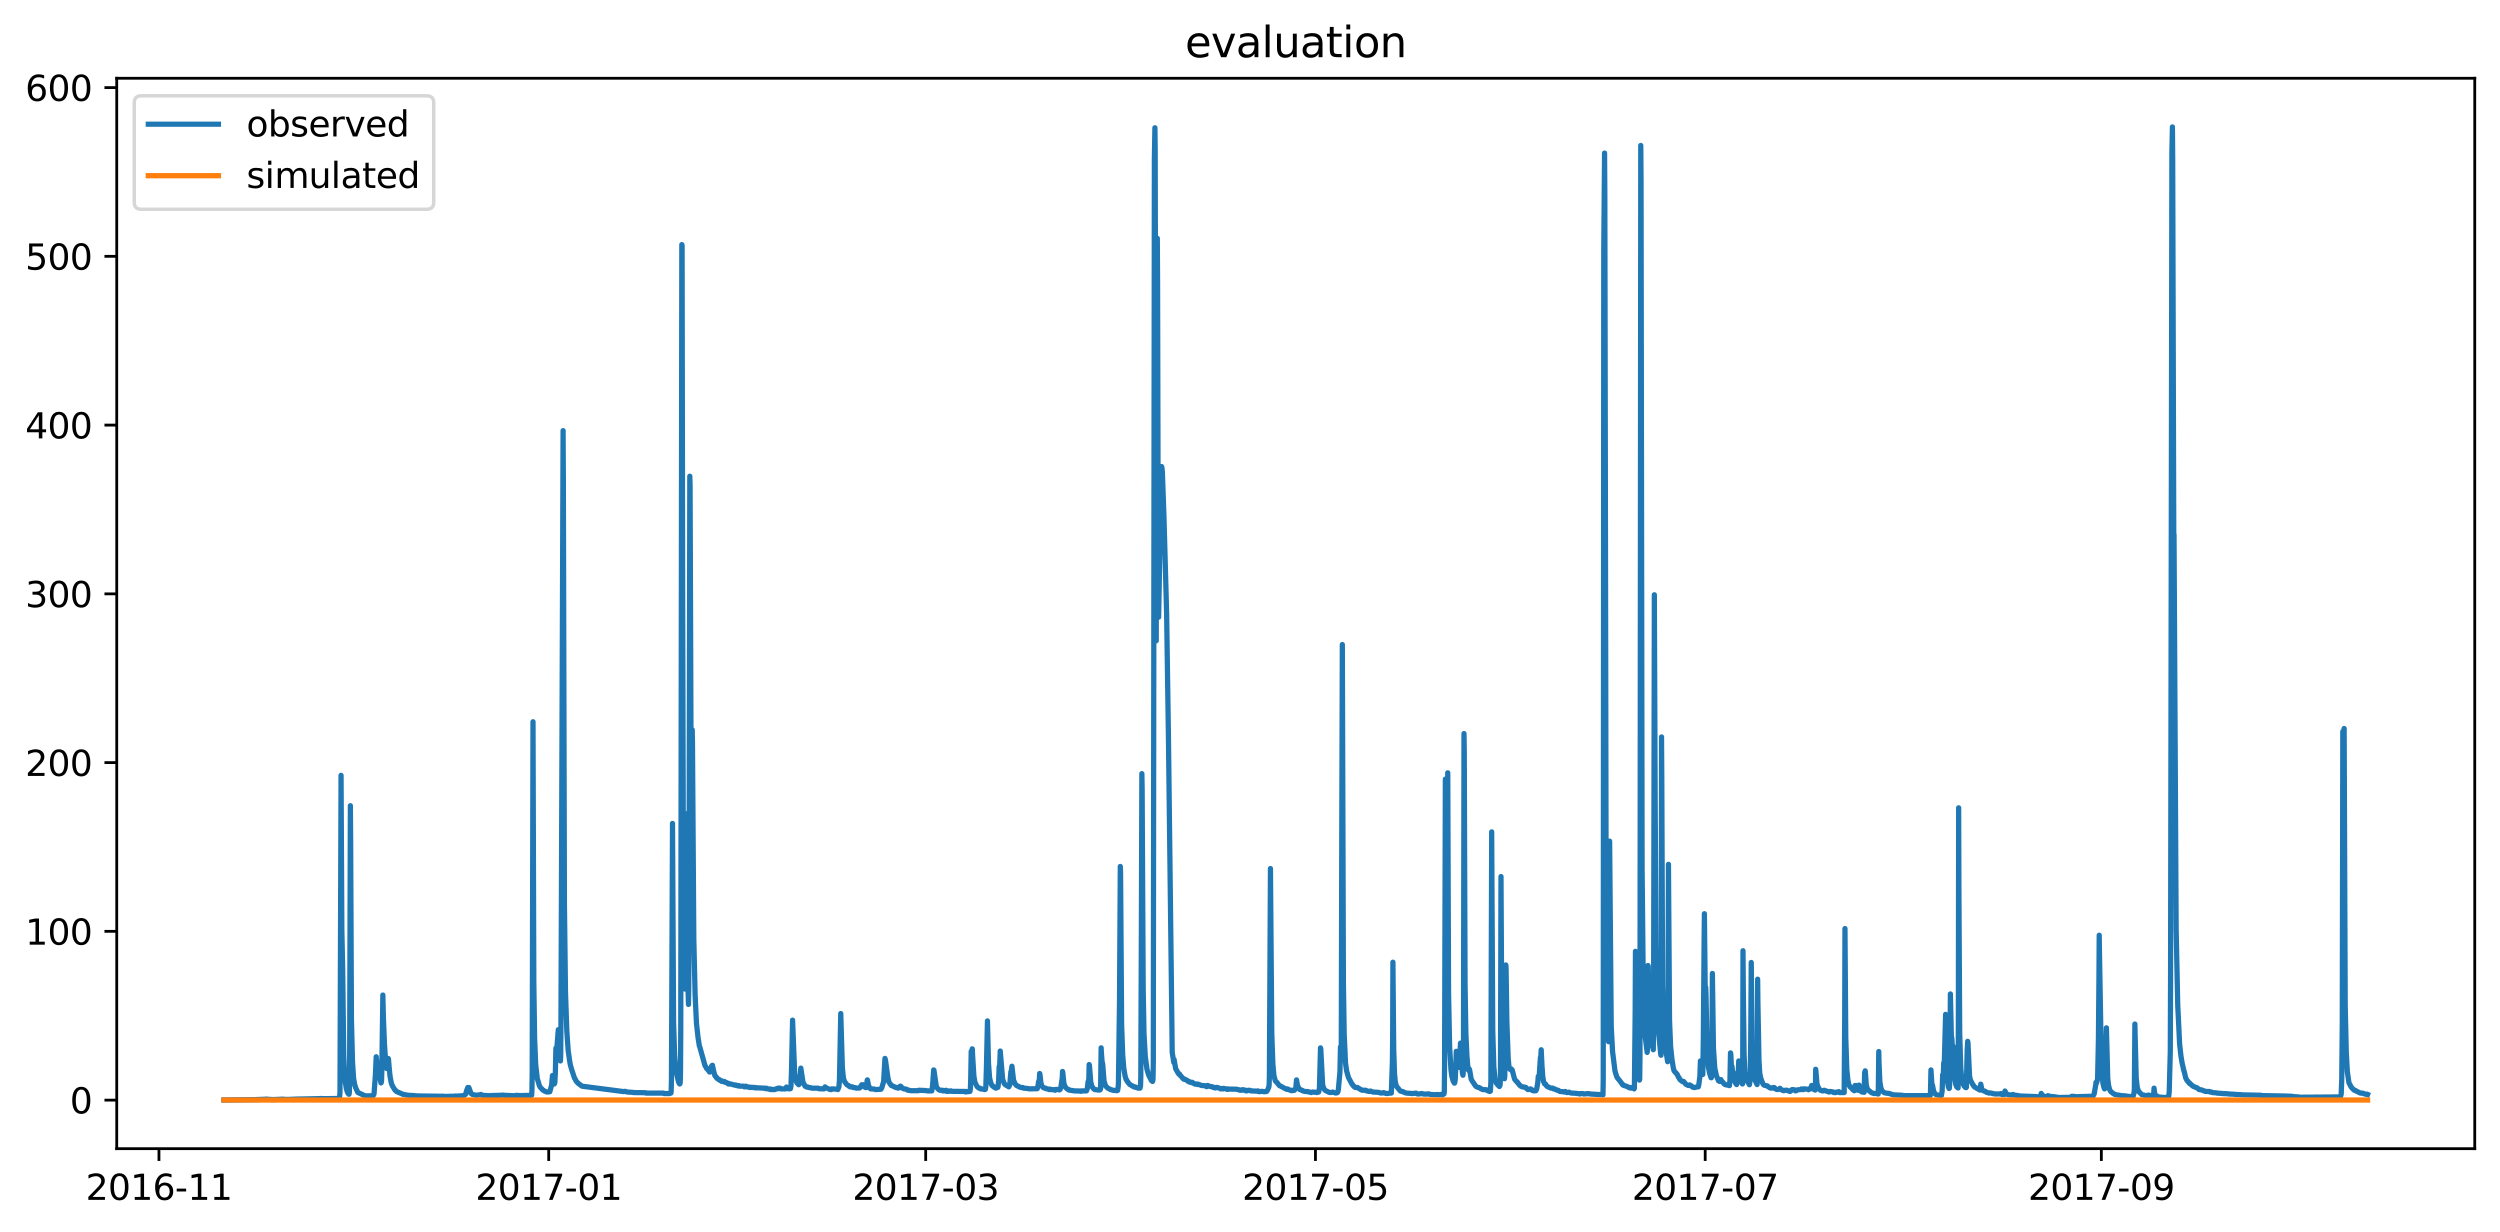 <?xml version="1.0" encoding="utf-8" standalone="no"?>
<!DOCTYPE svg PUBLIC "-//W3C//DTD SVG 1.1//EN"
  "http://www.w3.org/Graphics/SVG/1.1/DTD/svg11.dtd">
<svg xmlns:xlink="http://www.w3.org/1999/xlink" width="712.898pt" height="351.436pt" viewBox="0 0 712.898 351.436" xmlns="http://www.w3.org/2000/svg" version="1.1">
 <defs>
  <style type="text/css">*{stroke-linejoin: round; stroke-linecap: butt}</style>
 </defs>
 <g id="figure_1">
  <g id="patch_1">
   <path d="M 0 351.436 
L 712.898 351.436 
L 712.898 0 
L 0 0 
z
" style="fill: #ffffff"/>
  </g>
  <g id="axes_1">
   <g id="patch_2">
    <path d="M 33.288 327.558 
L 705.697 327.558 
L 705.697 22.318 
L 33.288 22.318 
z
" style="fill: #ffffff"/>
   </g>
   <g id="matplotlib.axis_1">
    <g id="xtick_1">
     <g id="line2d_1">
      <defs>
       <path id="m196e4fa061" d="M 0 0 
L 0 3.5 
" style="stroke: #000000; stroke-width: 0.8"/>
      </defs>
      <g>
       <use xlink:href="#m196e4fa061" x="45.328" y="327.558" style="stroke: #000000; stroke-width: 0.8"/>
      </g>
     </g>
     <g id="text_1">
      <!-- 2016-11 -->
      <g transform="translate(24.436 342.157) scale(0.1 -0.1)">
       <defs>
        <path id="DejaVuSans-32" d="M 1228 531 
L 3431 531 
L 3431 0 
L 469 0 
L 469 531 
Q 828 903 1448 1529 
Q 2069 2156 2228 2338 
Q 2531 2678 2651 2914 
Q 2772 3150 2772 3378 
Q 2772 3750 2511 3984 
Q 2250 4219 1831 4219 
Q 1534 4219 1204 4116 
Q 875 4013 500 3803 
L 500 4441 
Q 881 4594 1212 4672 
Q 1544 4750 1819 4750 
Q 2544 4750 2975 4387 
Q 3406 4025 3406 3419 
Q 3406 3131 3298 2873 
Q 3191 2616 2906 2266 
Q 2828 2175 2409 1742 
Q 1991 1309 1228 531 
z
" transform="scale(0.016)"/>
        <path id="DejaVuSans-30" d="M 2034 4250 
Q 1547 4250 1301 3770 
Q 1056 3291 1056 2328 
Q 1056 1369 1301 889 
Q 1547 409 2034 409 
Q 2525 409 2770 889 
Q 3016 1369 3016 2328 
Q 3016 3291 2770 3770 
Q 2525 4250 2034 4250 
z
M 2034 4750 
Q 2819 4750 3233 4129 
Q 3647 3509 3647 2328 
Q 3647 1150 3233 529 
Q 2819 -91 2034 -91 
Q 1250 -91 836 529 
Q 422 1150 422 2328 
Q 422 3509 836 4129 
Q 1250 4750 2034 4750 
z
" transform="scale(0.016)"/>
        <path id="DejaVuSans-31" d="M 794 531 
L 1825 531 
L 1825 4091 
L 703 3866 
L 703 4441 
L 1819 4666 
L 2450 4666 
L 2450 531 
L 3481 531 
L 3481 0 
L 794 0 
L 794 531 
z
" transform="scale(0.016)"/>
        <path id="DejaVuSans-36" d="M 2113 2584 
Q 1688 2584 1439 2293 
Q 1191 2003 1191 1497 
Q 1191 994 1439 701 
Q 1688 409 2113 409 
Q 2538 409 2786 701 
Q 3034 994 3034 1497 
Q 3034 2003 2786 2293 
Q 2538 2584 2113 2584 
z
M 3366 4563 
L 3366 3988 
Q 3128 4100 2886 4159 
Q 2644 4219 2406 4219 
Q 1781 4219 1451 3797 
Q 1122 3375 1075 2522 
Q 1259 2794 1537 2939 
Q 1816 3084 2150 3084 
Q 2853 3084 3261 2657 
Q 3669 2231 3669 1497 
Q 3669 778 3244 343 
Q 2819 -91 2113 -91 
Q 1303 -91 875 529 
Q 447 1150 447 2328 
Q 447 3434 972 4092 
Q 1497 4750 2381 4750 
Q 2619 4750 2861 4703 
Q 3103 4656 3366 4563 
z
" transform="scale(0.016)"/>
        <path id="DejaVuSans-2d" d="M 313 2009 
L 1997 2009 
L 1997 1497 
L 313 1497 
L 313 2009 
z
" transform="scale(0.016)"/>
       </defs>
       <use xlink:href="#DejaVuSans-32"/>
       <use xlink:href="#DejaVuSans-30" x="63.623"/>
       <use xlink:href="#DejaVuSans-31" x="127.246"/>
       <use xlink:href="#DejaVuSans-36" x="190.869"/>
       <use xlink:href="#DejaVuSans-2d" x="254.492"/>
       <use xlink:href="#DejaVuSans-31" x="290.576"/>
       <use xlink:href="#DejaVuSans-31" x="354.199"/>
      </g>
     </g>
    </g>
    <g id="xtick_2">
     <g id="line2d_2">
      <g>
       <use xlink:href="#m196e4fa061" x="156.47" y="327.558" style="stroke: #000000; stroke-width: 0.8"/>
      </g>
     </g>
     <g id="text_2">
      <!-- 2017-01 -->
      <g transform="translate(135.579 342.157) scale(0.1 -0.1)">
       <defs>
        <path id="DejaVuSans-37" d="M 525 4666 
L 3525 4666 
L 3525 4397 
L 1831 0 
L 1172 0 
L 2766 4134 
L 525 4134 
L 525 4666 
z
" transform="scale(0.016)"/>
       </defs>
       <use xlink:href="#DejaVuSans-32"/>
       <use xlink:href="#DejaVuSans-30" x="63.623"/>
       <use xlink:href="#DejaVuSans-31" x="127.246"/>
       <use xlink:href="#DejaVuSans-37" x="190.869"/>
       <use xlink:href="#DejaVuSans-2d" x="254.492"/>
       <use xlink:href="#DejaVuSans-30" x="290.576"/>
       <use xlink:href="#DejaVuSans-31" x="354.199"/>
      </g>
     </g>
    </g>
    <g id="xtick_3">
     <g id="line2d_3">
      <g>
       <use xlink:href="#m196e4fa061" x="263.968" y="327.558" style="stroke: #000000; stroke-width: 0.8"/>
      </g>
     </g>
     <g id="text_3">
      <!-- 2017-03 -->
      <g transform="translate(243.077 342.157) scale(0.1 -0.1)">
       <defs>
        <path id="DejaVuSans-33" d="M 2597 2516 
Q 3050 2419 3304 2112 
Q 3559 1806 3559 1356 
Q 3559 666 3084 287 
Q 2609 -91 1734 -91 
Q 1441 -91 1130 -33 
Q 819 25 488 141 
L 488 750 
Q 750 597 1062 519 
Q 1375 441 1716 441 
Q 2309 441 2620 675 
Q 2931 909 2931 1356 
Q 2931 1769 2642 2001 
Q 2353 2234 1838 2234 
L 1294 2234 
L 1294 2753 
L 1863 2753 
Q 2328 2753 2575 2939 
Q 2822 3125 2822 3475 
Q 2822 3834 2567 4026 
Q 2313 4219 1838 4219 
Q 1578 4219 1281 4162 
Q 984 4106 628 3988 
L 628 4550 
Q 988 4650 1302 4700 
Q 1616 4750 1894 4750 
Q 2613 4750 3031 4423 
Q 3450 4097 3450 3541 
Q 3450 3153 3228 2886 
Q 3006 2619 2597 2516 
z
" transform="scale(0.016)"/>
       </defs>
       <use xlink:href="#DejaVuSans-32"/>
       <use xlink:href="#DejaVuSans-30" x="63.623"/>
       <use xlink:href="#DejaVuSans-31" x="127.246"/>
       <use xlink:href="#DejaVuSans-37" x="190.869"/>
       <use xlink:href="#DejaVuSans-2d" x="254.492"/>
       <use xlink:href="#DejaVuSans-30" x="290.576"/>
       <use xlink:href="#DejaVuSans-33" x="354.199"/>
      </g>
     </g>
    </g>
    <g id="xtick_4">
     <g id="line2d_4">
      <g>
       <use xlink:href="#m196e4fa061" x="375.11" y="327.558" style="stroke: #000000; stroke-width: 0.8"/>
      </g>
     </g>
     <g id="text_4">
      <!-- 2017-05 -->
      <g transform="translate(354.219 342.157) scale(0.1 -0.1)">
       <defs>
        <path id="DejaVuSans-35" d="M 691 4666 
L 3169 4666 
L 3169 4134 
L 1269 4134 
L 1269 2991 
Q 1406 3038 1543 3061 
Q 1681 3084 1819 3084 
Q 2600 3084 3056 2656 
Q 3513 2228 3513 1497 
Q 3513 744 3044 326 
Q 2575 -91 1722 -91 
Q 1428 -91 1123 -41 
Q 819 9 494 109 
L 494 744 
Q 775 591 1075 516 
Q 1375 441 1709 441 
Q 2250 441 2565 725 
Q 2881 1009 2881 1497 
Q 2881 1984 2565 2268 
Q 2250 2553 1709 2553 
Q 1456 2553 1204 2497 
Q 953 2441 691 2322 
L 691 4666 
z
" transform="scale(0.016)"/>
       </defs>
       <use xlink:href="#DejaVuSans-32"/>
       <use xlink:href="#DejaVuSans-30" x="63.623"/>
       <use xlink:href="#DejaVuSans-31" x="127.246"/>
       <use xlink:href="#DejaVuSans-37" x="190.869"/>
       <use xlink:href="#DejaVuSans-2d" x="254.492"/>
       <use xlink:href="#DejaVuSans-30" x="290.576"/>
       <use xlink:href="#DejaVuSans-35" x="354.199"/>
      </g>
     </g>
    </g>
    <g id="xtick_5">
     <g id="line2d_5">
      <g>
       <use xlink:href="#m196e4fa061" x="486.252" y="327.558" style="stroke: #000000; stroke-width: 0.8"/>
      </g>
     </g>
     <g id="text_5">
      <!-- 2017-07 -->
      <g transform="translate(465.361 342.157) scale(0.1 -0.1)">
       <use xlink:href="#DejaVuSans-32"/>
       <use xlink:href="#DejaVuSans-30" x="63.623"/>
       <use xlink:href="#DejaVuSans-31" x="127.246"/>
       <use xlink:href="#DejaVuSans-37" x="190.869"/>
       <use xlink:href="#DejaVuSans-2d" x="254.492"/>
       <use xlink:href="#DejaVuSans-30" x="290.576"/>
       <use xlink:href="#DejaVuSans-37" x="354.199"/>
      </g>
     </g>
    </g>
    <g id="xtick_6">
     <g id="line2d_6">
      <g>
       <use xlink:href="#m196e4fa061" x="599.217" y="327.558" style="stroke: #000000; stroke-width: 0.8"/>
      </g>
     </g>
     <g id="text_6">
      <!-- 2017-09 -->
      <g transform="translate(578.325 342.157) scale(0.1 -0.1)">
       <defs>
        <path id="DejaVuSans-39" d="M 703 97 
L 703 672 
Q 941 559 1184 500 
Q 1428 441 1663 441 
Q 2288 441 2617 861 
Q 2947 1281 2994 2138 
Q 2813 1869 2534 1725 
Q 2256 1581 1919 1581 
Q 1219 1581 811 2004 
Q 403 2428 403 3163 
Q 403 3881 828 4315 
Q 1253 4750 1959 4750 
Q 2769 4750 3195 4129 
Q 3622 3509 3622 2328 
Q 3622 1225 3098 567 
Q 2575 -91 1691 -91 
Q 1453 -91 1209 -44 
Q 966 3 703 97 
z
M 1959 2075 
Q 2384 2075 2632 2365 
Q 2881 2656 2881 3163 
Q 2881 3666 2632 3958 
Q 2384 4250 1959 4250 
Q 1534 4250 1286 3958 
Q 1038 3666 1038 3163 
Q 1038 2656 1286 2365 
Q 1534 2075 1959 2075 
z
" transform="scale(0.016)"/>
       </defs>
       <use xlink:href="#DejaVuSans-32"/>
       <use xlink:href="#DejaVuSans-30" x="63.623"/>
       <use xlink:href="#DejaVuSans-31" x="127.246"/>
       <use xlink:href="#DejaVuSans-37" x="190.869"/>
       <use xlink:href="#DejaVuSans-2d" x="254.492"/>
       <use xlink:href="#DejaVuSans-30" x="290.576"/>
       <use xlink:href="#DejaVuSans-39" x="354.199"/>
      </g>
     </g>
    </g>
   </g>
   <g id="matplotlib.axis_2">
    <g id="ytick_1">
     <g id="line2d_7">
      <defs>
       <path id="mb5ef028b54" d="M 0 0 
L -3.5 0 
" style="stroke: #000000; stroke-width: 0.8"/>
      </defs>
      <g>
       <use xlink:href="#mb5ef028b54" x="33.288" y="313.705" style="stroke: #000000; stroke-width: 0.8"/>
      </g>
     </g>
     <g id="text_7">
      <!-- 0 -->
      <g transform="translate(19.925 317.504) scale(0.1 -0.1)">
       <use xlink:href="#DejaVuSans-30"/>
      </g>
     </g>
    </g>
    <g id="ytick_2">
     <g id="line2d_8">
      <g>
       <use xlink:href="#mb5ef028b54" x="33.288" y="265.584" style="stroke: #000000; stroke-width: 0.8"/>
      </g>
     </g>
     <g id="text_8">
      <!-- 100 -->
      <g transform="translate(7.2 269.384) scale(0.1 -0.1)">
       <use xlink:href="#DejaVuSans-31"/>
       <use xlink:href="#DejaVuSans-30" x="63.623"/>
       <use xlink:href="#DejaVuSans-30" x="127.246"/>
      </g>
     </g>
    </g>
    <g id="ytick_3">
     <g id="line2d_9">
      <g>
       <use xlink:href="#mb5ef028b54" x="33.288" y="217.464" style="stroke: #000000; stroke-width: 0.8"/>
      </g>
     </g>
     <g id="text_9">
      <!-- 200 -->
      <g transform="translate(7.2 221.263) scale(0.1 -0.1)">
       <use xlink:href="#DejaVuSans-32"/>
       <use xlink:href="#DejaVuSans-30" x="63.623"/>
       <use xlink:href="#DejaVuSans-30" x="127.246"/>
      </g>
     </g>
    </g>
    <g id="ytick_4">
     <g id="line2d_10">
      <g>
       <use xlink:href="#mb5ef028b54" x="33.288" y="169.343" style="stroke: #000000; stroke-width: 0.8"/>
      </g>
     </g>
     <g id="text_10">
      <!-- 300 -->
      <g transform="translate(7.2 173.142) scale(0.1 -0.1)">
       <use xlink:href="#DejaVuSans-33"/>
       <use xlink:href="#DejaVuSans-30" x="63.623"/>
       <use xlink:href="#DejaVuSans-30" x="127.246"/>
      </g>
     </g>
    </g>
    <g id="ytick_5">
     <g id="line2d_11">
      <g>
       <use xlink:href="#mb5ef028b54" x="33.288" y="121.222" style="stroke: #000000; stroke-width: 0.8"/>
      </g>
     </g>
     <g id="text_11">
      <!-- 400 -->
      <g transform="translate(7.2 125.021) scale(0.1 -0.1)">
       <defs>
        <path id="DejaVuSans-34" d="M 2419 4116 
L 825 1625 
L 2419 1625 
L 2419 4116 
z
M 2253 4666 
L 3047 4666 
L 3047 1625 
L 3713 1625 
L 3713 1100 
L 3047 1100 
L 3047 0 
L 2419 0 
L 2419 1100 
L 313 1100 
L 313 1709 
L 2253 4666 
z
" transform="scale(0.016)"/>
       </defs>
       <use xlink:href="#DejaVuSans-34"/>
       <use xlink:href="#DejaVuSans-30" x="63.623"/>
       <use xlink:href="#DejaVuSans-30" x="127.246"/>
      </g>
     </g>
    </g>
    <g id="ytick_6">
     <g id="line2d_12">
      <g>
       <use xlink:href="#mb5ef028b54" x="33.288" y="73.101" style="stroke: #000000; stroke-width: 0.8"/>
      </g>
     </g>
     <g id="text_12">
      <!-- 500 -->
      <g transform="translate(7.2 76.901) scale(0.1 -0.1)">
       <use xlink:href="#DejaVuSans-35"/>
       <use xlink:href="#DejaVuSans-30" x="63.623"/>
       <use xlink:href="#DejaVuSans-30" x="127.246"/>
      </g>
     </g>
    </g>
    <g id="ytick_7">
     <g id="line2d_13">
      <g>
       <use xlink:href="#mb5ef028b54" x="33.288" y="24.981" style="stroke: #000000; stroke-width: 0.8"/>
      </g>
     </g>
     <g id="text_13">
      <!-- 600 -->
      <g transform="translate(7.2 28.78) scale(0.1 -0.1)">
       <use xlink:href="#DejaVuSans-36"/>
       <use xlink:href="#DejaVuSans-30" x="63.623"/>
       <use xlink:href="#DejaVuSans-30" x="127.246"/>
      </g>
     </g>
    </g>
   </g>
   <g id="line2d_14">
    <path d="M 63.852 313.676 
L 72.506 313.573 
L 73.038 313.556 
L 75.695 313.457 
L 75.846 313.414 
L 76.454 313.479 
L 77.896 313.556 
L 80.25 313.457 
L 80.553 313.436 
L 80.933 313.479 
L 82.072 313.518 
L 84.121 313.436 
L 84.425 313.414 
L 85.032 313.403 
L 85.867 313.392 
L 90.726 313.291 
L 91.485 313.248 
L 92.093 313.277 
L 92.548 313.291 
L 92.776 313.291 
L 96.724 313.234 
L 96.799 313.157 
L 96.951 311.524 
L 97.255 221.097 
L 97.483 265.284 
L 97.71 275.834 
L 98.014 300.665 
L 98.318 307.606 
L 98.773 310.452 
L 99.077 311.482 
L 99.457 312.031 
L 99.532 312.029 
L 99.608 311.626 
L 99.684 309.396 
L 99.912 229.759 
L 99.988 239.383 
L 100.216 290.679 
L 100.519 302.758 
L 100.823 307.45 
L 101.127 309.216 
L 101.43 310.204 
L 102.038 311.521 
L 104.012 312.446 
L 104.239 312.471 
L 104.467 312.521 
L 106.365 312.446 
L 106.593 312.151 
L 106.669 311.833 
L 107.048 306.535 
L 107.276 301.35 
L 107.58 304.129 
L 107.656 304.153 
L 107.731 304.394 
L 107.883 303.768 
L 108.111 305.272 
L 108.415 307.678 
L 108.642 308.809 
L 108.718 308.689 
L 108.794 308.316 
L 108.87 305.813 
L 109.174 283.75 
L 109.326 290.09 
L 109.629 297.729 
L 110.085 304.31 
L 110.237 304.683 
L 110.313 304.671 
L 110.692 301.831 
L 110.768 301.928 
L 110.996 304.671 
L 111.224 306.92 
L 111.603 308.929 
L 111.983 309.783 
L 112.666 310.895 
L 112.818 310.939 
L 113.046 311.241 
L 113.197 311.282 
L 113.425 311.405 
L 115.019 312.093 
L 115.475 312.151 
L 115.703 312.209 
L 116.31 312.319 
L 118.056 312.42 
L 118.512 312.496 
L 118.663 312.471 
L 119.119 312.521 
L 126.711 312.613 
L 127.166 312.685 
L 127.622 312.637 
L 129.823 312.59 
L 129.975 312.521 
L 130.279 312.613 
L 130.81 312.521 
L 131.114 312.521 
L 132.253 312.42 
L 132.784 312.031 
L 132.936 311.48 
L 133.164 310.702 
L 133.24 310.702 
L 133.391 310.115 
L 133.543 310.346 
L 133.695 310.115 
L 134.302 311.771 
L 134.758 312.122 
L 134.986 312.151 
L 135.669 312.319 
L 136.808 312.209 
L 137.111 312.093 
L 137.187 312.093 
L 137.415 312.319 
L 139.009 312.42 
L 139.389 312.446 
L 139.768 312.42 
L 143.109 312.319 
L 143.336 312.264 
L 143.488 312.292 
L 143.944 312.345 
L 146.373 312.446 
L 146.753 312.471 
L 147.132 312.345 
L 147.588 312.395 
L 147.74 312.37 
L 148.195 312.42 
L 151.535 312.345 
L 151.611 312.292 
L 151.687 310.9 
L 151.763 305.368 
L 151.991 205.818 
L 152.219 279.864 
L 152.446 296.033 
L 152.75 303.48 
L 153.206 307.546 
L 153.813 309.584 
L 154.117 310.115 
L 154.876 310.895 
L 154.952 310.895 
L 155.179 311.073 
L 155.939 311.405 
L 156.774 311.323 
L 157.305 309.427 
L 157.533 306.704 
L 157.609 307.004 
L 157.912 308.869 
L 158.064 309.11 
L 158.14 308.929 
L 158.216 308.749 
L 158.368 305.765 
L 158.52 298.908 
L 158.596 298.812 
L 158.672 299.582 
L 158.748 299.389 
L 159.203 293.627 
L 159.279 294.072 
L 159.431 296.574 
L 159.81 302.541 
L 159.886 301.11 
L 159.962 291.618 
L 160.57 122.81 
L 160.645 136.645 
L 160.949 257.669 
L 161.253 282.908 
L 161.632 293.988 
L 162.012 299.486 
L 162.392 302.228 
L 162.619 303.576 
L 162.999 304.935 
L 163.834 307.474 
L 163.91 307.474 
L 164.214 308.147 
L 164.441 308.448 
L 164.897 308.929 
L 165.125 309.11 
L 165.96 309.735 
L 177.879 311.282 
L 178.258 311.199 
L 178.486 311.282 
L 178.941 311.405 
L 180.308 311.482 
L 180.687 311.559 
L 184.028 311.595 
L 184.18 311.703 
L 189.19 311.703 
L 189.342 311.838 
L 190.936 311.838 
L 191.088 311.737 
L 191.316 311.703 
L 191.392 311.191 
L 191.468 307.773 
L 191.771 234.811 
L 192.075 291.497 
L 192.379 300.893 
L 192.758 305.44 
L 193.517 308.628 
L 193.669 308.869 
L 193.821 309.11 
L 193.897 309.05 
L 193.973 308.568 
L 194.049 306.307 
L 194.125 293.314 
L 194.428 69.757 
L 194.504 69.998 
L 194.656 166.239 
L 194.884 253.939 
L 195.188 279.118 
L 195.339 282.042 
L 195.491 260.544 
L 195.719 232.044 
L 196.023 275.846 
L 196.326 286.421 
L 196.402 281.356 
L 196.478 260.688 
L 196.706 135.803 
L 196.782 138.449 
L 197.161 243.593 
L 197.389 208.104 
L 197.465 211.834 
L 197.845 267.75 
L 198.224 283.882 
L 198.604 291.81 
L 199.059 295.925 
L 199.439 298.331 
L 199.515 298.427 
L 201.033 303.865 
L 201.337 304.298 
L 201.489 304.683 
L 201.565 304.683 
L 201.792 305.019 
L 201.944 305.104 
L 202.096 305.356 
L 202.172 305.356 
L 202.324 305.693 
L 202.476 305.693 
L 202.931 303.961 
L 203.007 304.213 
L 203.159 303.768 
L 203.463 305.272 
L 203.842 306.704 
L 203.918 306.704 
L 204.07 306.992 
L 204.146 307.077 
L 204.298 307.329 
L 204.449 307.329 
L 204.601 307.618 
L 204.753 307.678 
L 204.981 307.859 
L 205.133 307.859 
L 205.285 308.075 
L 205.512 308.147 
L 205.664 308.147 
L 205.816 308.388 
L 206.575 308.388 
L 206.727 308.628 
L 207.182 308.689 
L 207.714 309.11 
L 207.79 308.929 
L 207.866 308.989 
L 207.942 309.11 
L 208.018 309.05 
L 208.245 309.11 
L 208.625 309.163 
L 208.777 309.216 
L 209.08 309.321 
L 209.612 309.427 
L 209.688 309.48 
L 209.764 309.374 
L 209.991 309.533 
L 210.447 309.584 
L 210.523 309.685 
L 210.599 309.533 
L 210.675 309.584 
L 210.826 309.634 
L 210.978 309.735 
L 212.117 309.735 
L 212.269 309.928 
L 212.724 309.735 
L 212.876 309.928 
L 213.635 309.975 
L 213.787 310.115 
L 213.939 310.069 
L 214.091 310.115 
L 214.395 310.022 
L 214.546 310.115 
L 215.381 310.115 
L 215.457 310.249 
L 215.533 310.204 
L 215.761 310.16 
L 215.913 310.204 
L 217.811 310.293 
L 217.963 310.293 
L 218.266 310.399 
L 218.342 310.452 
L 218.494 310.293 
L 218.95 310.505 
L 219.557 310.555 
L 219.633 310.702 
L 219.861 310.555 
L 219.936 310.702 
L 220.012 310.604 
L 220.164 310.702 
L 220.923 310.702 
L 221.075 310.555 
L 221.303 310.505 
L 221.683 310.505 
L 221.834 310.293 
L 222.442 310.293 
L 222.594 310.505 
L 224.036 310.505 
L 224.264 309.975 
L 224.491 310.293 
L 224.719 310.346 
L 224.947 310.505 
L 225.402 310.452 
L 225.554 309.629 
L 225.706 305.164 
L 226.01 290.908 
L 226.617 306.379 
L 226.845 307.798 
L 227.3 308.869 
L 227.376 308.869 
L 227.756 309.321 
L 227.832 309.268 
L 228.06 307.81 
L 228.363 304.586 
L 228.971 308.568 
L 229.578 309.735 
L 229.73 309.735 
L 229.957 309.975 
L 230.185 309.928 
L 230.413 309.975 
L 230.565 310.115 
L 231.172 310.16 
L 231.4 310.293 
L 233.298 310.293 
L 233.45 310.452 
L 234.968 310.505 
L 235.272 309.928 
L 235.423 310.115 
L 236.259 310.505 
L 236.562 310.604 
L 236.714 310.702 
L 237.018 310.702 
L 237.17 310.505 
L 238.764 310.604 
L 238.916 310.702 
L 239.219 309.927 
L 239.371 308.256 
L 239.751 289.019 
L 240.206 304.49 
L 240.51 307.401 
L 240.814 308.388 
L 241.497 309.321 
L 241.725 309.427 
L 241.876 309.533 
L 241.952 309.533 
L 242.104 309.735 
L 242.256 309.735 
L 242.408 309.928 
L 243.091 309.928 
L 243.243 310.115 
L 243.926 310.16 
L 244.154 310.293 
L 245.141 310.249 
L 245.748 309.321 
L 246.128 309.321 
L 246.431 309.928 
L 246.963 310.16 
L 247.115 310.115 
L 247.267 308.147 
L 247.342 307.931 
L 247.722 309.735 
L 248.102 310.293 
L 248.253 310.505 
L 249.392 310.555 
L 249.62 310.702 
L 251.214 310.604 
L 251.442 310.204 
L 251.973 308.448 
L 252.353 301.819 
L 252.505 302.325 
L 253.188 307.317 
L 253.492 308.568 
L 254.175 309.533 
L 254.403 309.584 
L 254.63 309.735 
L 255.086 309.928 
L 255.238 309.975 
L 255.39 310.115 
L 255.845 310.115 
L 255.921 310.249 
L 255.997 310.16 
L 256.073 310.115 
L 256.149 310.293 
L 256.225 310.16 
L 256.301 310.204 
L 256.452 310.204 
L 256.528 310.113 
L 256.68 309.735 
L 256.832 309.735 
L 257.06 310.022 
L 257.363 310.293 
L 257.439 310.293 
L 257.591 310.452 
L 257.819 310.505 
L 258.35 310.555 
L 258.502 310.702 
L 258.73 310.702 
L 258.882 310.895 
L 259.489 310.939 
L 259.641 311.029 
L 261.843 311.029 
L 261.994 310.895 
L 264.12 310.984 
L 264.272 311.073 
L 265.714 311.073 
L 265.942 309.524 
L 266.246 305.104 
L 266.322 305.188 
L 267.005 309.88 
L 267.46 310.505 
L 267.84 310.847 
L 268.068 310.895 
L 268.675 310.895 
L 268.827 311.073 
L 268.903 311.073 
L 268.979 310.939 
L 269.131 311.073 
L 269.586 311.073 
L 269.738 310.895 
L 270.042 311.241 
L 270.117 311.241 
L 270.345 311.073 
L 270.725 311.199 
L 270.953 311.073 
L 271.18 311.073 
L 271.332 311.199 
L 275.204 311.241 
L 275.28 311.364 
L 275.356 311.282 
L 275.432 311.241 
L 275.508 311.364 
L 275.583 311.282 
L 275.887 311.323 
L 276.039 311.282 
L 276.57 311.241 
L 276.646 310.98 
L 276.722 310.212 
L 276.798 308.157 
L 276.95 299.798 
L 277.026 301.591 
L 277.102 300.893 
L 277.254 299.089 
L 277.405 301.892 
L 277.709 306.848 
L 278.013 308.628 
L 278.62 309.832 
L 279.076 310.249 
L 279.303 310.293 
L 279.455 310.293 
L 279.607 310.505 
L 280.594 310.604 
L 280.746 310.702 
L 280.974 310.653 
L 281.125 309.828 
L 281.277 304.803 
L 281.581 291.125 
L 281.885 303.371 
L 282.188 307.317 
L 282.492 308.689 
L 282.871 309.533 
L 282.947 309.533 
L 283.099 309.735 
L 283.175 309.735 
L 283.327 309.928 
L 283.479 309.928 
L 283.631 310.115 
L 283.858 310.204 
L 283.934 310.293 
L 284.01 310.16 
L 284.086 310.249 
L 284.314 310.16 
L 284.542 310.069 
L 284.618 309.832 
L 284.769 308.123 
L 284.921 304.129 
L 284.997 304.298 
L 285.073 303.949 
L 285.225 299.714 
L 285.908 307.738 
L 286.364 308.989 
L 286.667 309.321 
L 287.502 309.783 
L 287.578 309.735 
L 287.654 309.928 
L 287.958 309.321 
L 288.11 307.377 
L 288.262 305.609 
L 288.337 305.801 
L 288.565 304.045 
L 288.717 305.44 
L 289.021 308.003 
L 289.4 308.929 
L 289.628 309.268 
L 289.704 309.321 
L 289.856 309.533 
L 290.084 309.634 
L 290.235 309.735 
L 290.463 309.783 
L 290.691 309.975 
L 291.07 310.069 
L 291.374 310.16 
L 291.526 310.115 
L 291.602 310.204 
L 291.678 310.115 
L 291.906 310.293 
L 293.12 310.399 
L 293.424 310.505 
L 295.777 310.452 
L 295.929 310.022 
L 296.081 309.035 
L 296.157 308.448 
L 296.233 308.628 
L 296.385 307.666 
L 296.461 306.114 
L 296.536 306.21 
L 296.84 308.929 
L 297.144 309.735 
L 297.599 310.204 
L 298.131 310.293 
L 298.283 310.452 
L 298.434 310.452 
L 298.662 310.505 
L 298.966 310.604 
L 299.194 310.702 
L 299.421 310.555 
L 299.573 310.702 
L 300.788 310.751 
L 300.864 310.895 
L 301.091 310.653 
L 301.927 310.702 
L 302.002 310.799 
L 302.154 310.702 
L 302.23 310.751 
L 302.382 310.452 
L 302.534 309.927 
L 302.913 307.377 
L 302.989 305.537 
L 303.065 305.874 
L 303.369 308.869 
L 303.673 309.832 
L 304.28 310.505 
L 304.432 310.555 
L 304.584 310.702 
L 304.735 310.702 
L 304.811 310.847 
L 304.887 310.751 
L 305.115 310.895 
L 305.874 310.984 
L 306.026 311.029 
L 306.254 311.073 
L 308 311.115 
L 308.152 311.199 
L 308.304 311.157 
L 308.38 311.073 
L 308.455 311.157 
L 308.607 311.073 
L 309.822 311.073 
L 310.05 310.449 
L 310.202 309.095 
L 310.277 308.448 
L 310.353 308.508 
L 310.429 308.268 
L 310.505 307.257 
L 310.581 303.564 
L 310.657 303.756 
L 311.037 308.508 
L 311.34 309.685 
L 311.492 309.975 
L 311.872 310.505 
L 312.024 310.555 
L 312.175 310.702 
L 313.01 310.799 
L 313.162 310.847 
L 313.694 310.799 
L 313.846 310.452 
L 313.997 298.8 
L 314.073 300.159 
L 314.301 303.191 
L 314.377 303.083 
L 314.453 303.576 
L 314.832 308.328 
L 315.288 309.685 
L 315.895 310.293 
L 316.351 310.505 
L 316.503 310.555 
L 316.654 310.702 
L 317.11 310.799 
L 317.262 310.895 
L 318.401 310.984 
L 318.476 311.029 
L 318.628 310.939 
L 318.704 310.939 
L 318.856 309.975 
L 318.932 308.722 
L 319.236 285.843 
L 319.463 247.082 
L 319.539 248.887 
L 319.843 292.231 
L 320.147 300.773 
L 320.45 304.574 
L 320.83 306.848 
L 321.134 307.859 
L 321.209 307.859 
L 321.437 308.388 
L 321.513 308.388 
L 321.741 308.749 
L 322.196 309.268 
L 323.031 309.735 
L 323.107 309.735 
L 323.259 309.928 
L 323.411 309.928 
L 323.715 309.928 
L 323.791 310.069 
L 323.867 310.022 
L 324.018 310.115 
L 324.246 310.16 
L 324.474 310.293 
L 324.853 310.293 
L 324.929 310.16 
L 325.081 310.293 
L 325.233 309.629 
L 325.309 306.908 
L 325.461 268.291 
L 325.613 220.616 
L 325.689 225.067 
L 325.992 282.114 
L 326.22 294.818 
L 326.6 301.362 
L 327.055 304.851 
L 327.511 306.451 
L 328.346 308.147 
L 328.497 308.207 
L 328.649 308.388 
L 328.725 308.207 
L 328.801 307.594 
L 328.877 302.469 
L 329.181 45.215 
L 329.333 36.433 
L 329.408 42.448 
L 329.712 182.72 
L 329.788 145.788 
L 330.016 67.952 
L 330.092 80.825 
L 330.319 174.54 
L 330.395 175.984 
L 330.547 167.562 
L 331.079 135.201 
L 331.23 133.036 
L 331.306 133.156 
L 331.458 134.6 
L 331.914 147.352 
L 332.673 174.901 
L 333.204 211.112 
L 334.267 300.099 
L 334.723 302.974 
L 334.799 302.132 
L 335.254 304.767 
L 335.406 305.019 
L 335.937 305.982 
L 336.241 306.367 
L 336.317 306.222 
L 336.469 306.535 
L 337.532 307.738 
L 337.607 307.618 
L 337.835 307.798 
L 338.063 307.859 
L 338.443 308.075 
L 338.518 308.075 
L 338.746 308.328 
L 338.898 308.328 
L 339.05 308.508 
L 339.278 308.568 
L 339.354 308.508 
L 339.429 308.628 
L 339.505 308.568 
L 339.885 308.749 
L 339.961 308.628 
L 340.189 308.869 
L 340.34 308.869 
L 340.492 308.989 
L 340.568 308.989 
L 340.796 309.163 
L 341.024 309.11 
L 341.403 309.163 
L 341.479 309.268 
L 341.555 309.11 
L 341.631 309.163 
L 341.783 309.268 
L 342.162 309.321 
L 342.314 309.427 
L 342.618 309.533 
L 342.77 309.533 
L 343.757 309.634 
L 344.06 309.88 
L 344.288 309.533 
L 344.44 309.533 
L 344.516 309.685 
L 344.592 309.634 
L 344.744 309.735 
L 345.123 309.832 
L 345.275 309.832 
L 345.806 309.928 
L 345.958 310.115 
L 346.11 310.069 
L 346.414 310.204 
L 346.49 310.16 
L 346.566 310.249 
L 346.642 310.115 
L 346.717 310.204 
L 346.869 310.16 
L 347.097 310.069 
L 347.628 310.293 
L 347.932 310.346 
L 348.084 310.505 
L 348.236 310.452 
L 348.464 310.505 
L 348.615 310.399 
L 348.767 310.452 
L 348.843 310.505 
L 348.919 310.346 
L 348.995 310.399 
L 349.678 310.505 
L 349.906 310.653 
L 350.058 310.505 
L 350.134 310.653 
L 350.21 310.604 
L 350.361 310.555 
L 352.715 310.604 
L 352.867 310.702 
L 353.322 310.751 
L 353.55 310.895 
L 354.081 310.895 
L 354.157 310.751 
L 354.233 310.847 
L 354.385 310.751 
L 354.613 310.751 
L 354.689 310.895 
L 354.765 310.799 
L 354.916 310.895 
L 355.22 310.895 
L 355.296 311.073 
L 355.372 311.029 
L 355.524 311.073 
L 355.979 310.895 
L 356.511 310.939 
L 356.663 311.073 
L 358.485 311.157 
L 358.636 311.115 
L 358.712 311.073 
L 358.94 311.282 
L 359.168 311.282 
L 359.927 311.199 
L 360.079 311.241 
L 360.382 311.282 
L 360.534 311.323 
L 361.142 311.241 
L 361.218 311.199 
L 361.369 310.895 
L 361.445 310.847 
L 361.597 310.505 
L 361.749 310.158 
L 361.825 309.928 
L 361.901 309.3 
L 361.977 306.968 
L 362.28 247.684 
L 362.66 294.601 
L 362.964 303.371 
L 363.267 306.692 
L 363.647 308.147 
L 364.026 308.628 
L 364.102 308.628 
L 364.786 309.533 
L 365.013 309.634 
L 365.165 309.735 
L 365.393 309.832 
L 366.608 310.505 
L 366.911 310.505 
L 366.987 310.653 
L 367.063 310.604 
L 367.139 310.505 
L 367.367 310.653 
L 367.898 310.895 
L 368.202 310.895 
L 368.278 311.029 
L 368.43 310.895 
L 368.733 310.984 
L 369.113 310.895 
L 369.493 310.293 
L 369.72 307.943 
L 369.948 309.321 
L 370.252 310.16 
L 370.404 310.346 
L 370.631 310.702 
L 371.087 310.799 
L 371.315 310.984 
L 371.39 310.939 
L 371.542 311.073 
L 371.77 311.157 
L 372.15 311.241 
L 372.377 311.241 
L 373.061 311.282 
L 373.212 311.405 
L 373.82 311.482 
L 373.896 311.559 
L 373.972 311.482 
L 374.351 311.405 
L 375.262 311.482 
L 375.49 311.559 
L 375.718 311.482 
L 375.945 311.405 
L 376.021 311.405 
L 376.249 310.308 
L 376.553 298.812 
L 376.629 299.089 
L 377.16 309.321 
L 377.464 310.346 
L 377.843 310.895 
L 378.906 311.444 
L 379.058 311.482 
L 379.286 311.559 
L 379.817 311.482 
L 380.045 311.405 
L 380.197 311.482 
L 380.425 311.559 
L 380.956 311.703 
L 381.336 311.595 
L 381.487 311.405 
L 381.639 310.749 
L 381.867 308.256 
L 382.095 305.705 
L 382.247 298.523 
L 382.322 299.738 
L 382.398 302.325 
L 382.474 299.967 
L 382.626 235.052 
L 382.778 183.803 
L 383.082 280.081 
L 383.309 294.926 
L 383.689 303.179 
L 383.993 305.356 
L 384.524 307.245 
L 385.511 309.11 
L 385.587 309.11 
L 385.815 309.533 
L 385.891 309.533 
L 386.194 309.928 
L 386.346 309.928 
L 386.498 310.115 
L 387.105 310.115 
L 387.333 310.293 
L 387.485 310.346 
L 387.713 310.505 
L 388.396 310.895 
L 388.548 310.895 
L 389.383 310.895 
L 389.61 311.073 
L 389.762 311.029 
L 390.294 311.241 
L 390.749 311.199 
L 390.825 311.115 
L 390.977 311.199 
L 391.508 311.405 
L 393.027 311.482 
L 393.254 311.559 
L 393.558 311.631 
L 393.786 311.703 
L 394.393 311.631 
L 394.545 311.559 
L 394.849 311.703 
L 395.304 311.804 
L 395.608 311.838 
L 396.139 311.737 
L 396.443 311.703 
L 396.747 311.703 
L 397.05 302.866 
L 397.126 295.961 
L 397.202 274.379 
L 397.43 299.185 
L 397.658 306.21 
L 397.885 308.508 
L 398.189 309.735 
L 399.328 311.115 
L 399.404 311.073 
L 399.631 311.241 
L 400.087 311.282 
L 400.315 311.444 
L 400.998 311.703 
L 402.44 311.804 
L 402.744 311.838 
L 403.655 311.737 
L 403.807 311.703 
L 404.111 311.936 
L 404.414 311.968 
L 405.097 311.903 
L 405.249 311.838 
L 405.477 311.838 
L 405.781 311.936 
L 406.16 311.999 
L 407.147 311.968 
L 407.299 311.903 
L 407.603 312.031 
L 407.679 311.999 
L 407.83 312.093 
L 409.652 312.18 
L 409.804 312.122 
L 409.956 312.093 
L 410.184 312.209 
L 410.639 312.151 
L 410.791 312.093 
L 411.323 312.209 
L 411.399 312.18 
L 411.55 311.838 
L 411.626 311.999 
L 411.702 311.936 
L 411.778 311.936 
L 411.854 311.274 
L 411.93 304.033 
L 412.158 222.18 
L 412.234 223.503 
L 412.537 280.478 
L 412.613 276.748 
L 412.689 263.972 
L 412.841 220.375 
L 413.069 283.185 
L 413.372 298.523 
L 413.752 305.019 
L 413.98 306.776 
L 414.359 308.207 
L 414.739 308.869 
L 414.815 308.809 
L 414.967 307.943 
L 415.118 304.394 
L 415.27 299.798 
L 415.346 300.183 
L 415.802 304.129 
L 415.954 304.394 
L 416.105 303.383 
L 416.485 297.452 
L 417.016 305.958 
L 417.168 306.619 
L 417.244 306.054 
L 417.32 301.591 
L 417.472 209.187 
L 417.548 214.24 
L 417.776 280.803 
L 418.003 294.601 
L 418.307 301.122 
L 418.611 304.767 
L 418.762 305.188 
L 418.914 304.767 
L 419.066 305.019 
L 419.522 307.738 
L 419.825 308.268 
L 420.812 309.735 
L 420.964 309.832 
L 421.192 309.975 
L 421.495 310.069 
L 421.723 310.115 
L 421.951 310.204 
L 422.331 310.505 
L 422.558 310.555 
L 422.786 310.702 
L 423.849 310.751 
L 424.001 310.895 
L 424.077 310.895 
L 424.304 311.073 
L 424.836 311.241 
L 424.988 311.157 
L 425.139 308.597 
L 425.367 237.217 
L 425.443 252.616 
L 425.671 293.855 
L 425.975 304.213 
L 426.354 307.859 
L 426.734 308.929 
L 426.81 308.929 
L 427.113 309.374 
L 427.569 309.832 
L 427.721 309.581 
L 427.797 309.035 
L 427.872 306.956 
L 428.024 249.969 
L 428.252 292.869 
L 428.48 302.421 
L 428.708 306.054 
L 429.011 307.618 
L 429.087 307.004 
L 429.163 303.877 
L 429.391 275.173 
L 429.467 275.87 
L 429.694 291.233 
L 430.074 301.795 
L 430.302 304.213 
L 430.605 304.935 
L 430.681 304.767 
L 430.757 304.935 
L 430.833 304.851 
L 430.909 304.767 
L 431.137 305.356 
L 431.213 305.104 
L 431.896 307.738 
L 432.428 308.388 
L 432.503 308.388 
L 432.655 308.628 
L 432.731 308.628 
L 433.263 309.374 
L 433.339 309.374 
L 433.566 309.685 
L 434.098 309.928 
L 434.705 309.975 
L 435.009 310.204 
L 435.161 310.115 
L 435.464 310.505 
L 435.54 310.505 
L 435.692 310.702 
L 436.299 310.604 
L 436.451 310.505 
L 436.603 310.751 
L 436.755 310.702 
L 436.907 310.939 
L 437.058 310.895 
L 437.286 311.073 
L 437.969 311.029 
L 438.197 310.505 
L 438.501 308.809 
L 438.653 306.92 
L 438.805 307.546 
L 438.88 307.51 
L 439.108 303.853 
L 439.26 301.579 
L 439.336 302.132 
L 439.488 299.353 
L 439.716 304.045 
L 439.943 307.089 
L 440.171 308.448 
L 440.475 309.11 
L 440.702 309.11 
L 441.082 309.735 
L 441.841 310.115 
L 442.069 310.204 
L 442.221 310.293 
L 442.828 310.293 
L 442.98 310.505 
L 443.435 310.555 
L 443.587 310.702 
L 443.891 310.799 
L 444.043 310.895 
L 444.346 310.895 
L 444.574 311.073 
L 444.802 311.241 
L 445.865 311.323 
L 446.017 311.405 
L 446.093 311.405 
L 446.32 311.241 
L 446.472 311.323 
L 446.776 311.559 
L 447.383 311.482 
L 447.459 311.444 
L 447.611 311.559 
L 447.915 311.667 
L 448.218 311.703 
L 449.509 311.771 
L 449.737 311.838 
L 450.42 311.871 
L 450.496 311.968 
L 450.572 311.903 
L 450.951 311.838 
L 451.483 311.871 
L 451.634 311.968 
L 452.697 311.871 
L 452.925 311.838 
L 453.153 311.903 
L 453.532 311.968 
L 455.203 312.062 
L 455.506 312.093 
L 457.025 312.151 
L 457.1 312.209 
L 457.176 307.919 
L 457.328 71.201 
L 457.556 43.651 
L 457.632 55.682 
L 458.011 260.676 
L 458.315 283.882 
L 458.619 295.275 
L 458.695 297.043 
L 458.771 296.935 
L 458.847 290.703 
L 458.998 239.864 
L 459.454 292.568 
L 459.833 299.81 
L 460.517 305.356 
L 460.669 305.886 
L 461.048 307.077 
L 461.352 307.546 
L 461.959 308.268 
L 462.794 309.427 
L 462.87 309.321 
L 463.174 309.584 
L 463.629 309.685 
L 464.161 309.928 
L 464.388 310.022 
L 464.616 310.204 
L 464.768 310.16 
L 464.844 310.204 
L 464.996 310.115 
L 465.072 310.293 
L 465.148 310.204 
L 465.831 310.293 
L 465.983 310.505 
L 466.059 310.361 
L 466.286 288.213 
L 466.362 271.287 
L 466.438 275.726 
L 466.666 295.455 
L 466.97 304.129 
L 467.273 307.161 
L 467.501 308.003 
L 467.577 307.654 
L 467.653 301.122 
L 467.881 41.486 
L 467.957 51.591 
L 468.26 247.804 
L 468.564 277.843 
L 468.868 290.451 
L 469.171 295.816 
L 469.703 300.099 
L 469.779 299.245 
L 469.854 294.673 
L 469.93 275.329 
L 470.006 275.473 
L 470.31 291.245 
L 470.538 295.383 
L 470.765 297.031 
L 471.145 298.331 
L 471.297 298.427 
L 471.449 299.341 
L 471.525 292.123 
L 471.752 169.608 
L 471.98 227.473 
L 472.208 269.494 
L 472.512 286.541 
L 472.739 292.135 
L 473.574 300.665 
L 473.65 300.905 
L 473.726 279.106 
L 473.802 210.149 
L 473.878 222.901 
L 474.106 280.803 
L 474.334 291.137 
L 474.637 296.935 
L 475.548 302.758 
L 475.624 296.382 
L 475.776 246.48 
L 476.08 290.896 
L 476.383 298.331 
L 476.763 302.012 
L 477.142 304.394 
L 477.37 305.356 
L 478.281 306.379 
L 478.661 307.245 
L 478.813 307.329 
L 479.04 307.859 
L 479.8 308.448 
L 480.027 308.388 
L 480.103 308.388 
L 480.711 309.163 
L 481.394 309.533 
L 481.546 309.531 
L 481.773 309.427 
L 481.849 309.374 
L 482.077 309.533 
L 482.153 309.533 
L 482.305 309.735 
L 482.381 309.735 
L 482.608 309.975 
L 482.684 309.928 
L 482.836 310.069 
L 483.064 310.115 
L 483.216 310.115 
L 483.595 310.022 
L 483.747 309.975 
L 484.279 309.928 
L 484.43 309.321 
L 484.734 306.98 
L 484.886 302.541 
L 485.114 306.367 
L 485.19 306.535 
L 485.341 305.272 
L 485.417 305.44 
L 485.569 306.391 
L 485.721 295.768 
L 485.949 267.581 
L 486.025 260.556 
L 486.328 289.26 
L 486.404 281.536 
L 486.48 283.69 
L 486.784 299.257 
L 487.163 304.298 
L 487.543 306.15 
L 487.695 306.619 
L 487.923 307.329 
L 487.999 307.329 
L 488.074 307.089 
L 488.15 302.421 
L 488.302 277.591 
L 488.606 298.896 
L 488.985 304.586 
L 489.441 306.704 
L 490.048 308.207 
L 490.428 308.388 
L 490.58 308.328 
L 490.732 307.859 
L 490.883 308.207 
L 491.339 308.689 
L 491.718 309.163 
L 491.946 309.268 
L 492.25 309.374 
L 492.933 309.48 
L 493.161 309.584 
L 493.313 307.979 
L 493.465 300.243 
L 493.54 300.448 
L 493.768 304.767 
L 493.844 303.961 
L 493.92 304.322 
L 494.224 307.161 
L 494.603 308.268 
L 495.059 309.11 
L 495.211 309.268 
L 495.363 308.135 
L 495.514 305.789 
L 495.59 305.789 
L 495.666 306.198 
L 495.818 302.541 
L 496.349 308.003 
L 496.805 309.05 
L 496.881 309.11 
L 496.957 301.555 
L 497.033 271.118 
L 497.109 281.224 
L 497.336 300.472 
L 497.564 305.621 
L 497.868 307.618 
L 498.171 308.328 
L 498.323 308.388 
L 498.551 308.749 
L 498.855 309.321 
L 498.931 308.915 
L 499.082 307.462 
L 499.234 296.634 
L 499.386 274.463 
L 499.614 297.525 
L 499.918 305.019 
L 500.221 307.077 
L 500.449 308.075 
L 500.601 308.328 
L 500.904 308.989 
L 501.056 309.268 
L 501.208 279.227 
L 501.284 285.952 
L 501.588 302.433 
L 501.815 306.078 
L 502.119 307.546 
L 502.651 308.929 
L 502.878 309.321 
L 503.03 309.427 
L 503.334 309.533 
L 503.941 309.634 
L 504.245 309.928 
L 504.397 309.975 
L 504.548 310.115 
L 504.7 310.204 
L 505.004 310.293 
L 505.535 310.249 
L 505.611 310.115 
L 505.763 310.293 
L 505.839 310.293 
L 505.915 310.115 
L 505.991 310.16 
L 506.295 310.505 
L 506.75 310.702 
L 507.433 310.604 
L 507.585 310.346 
L 507.813 310.653 
L 508.344 310.939 
L 508.496 310.895 
L 508.648 311.029 
L 508.876 310.939 
L 509.103 310.895 
L 509.635 310.895 
L 509.863 311.073 
L 510.242 311.115 
L 510.394 311.241 
L 510.698 311.073 
L 510.925 310.751 
L 511.153 310.702 
L 511.609 310.751 
L 511.761 310.895 
L 511.912 310.895 
L 511.988 311.073 
L 512.064 310.939 
L 512.14 310.984 
L 512.216 311.029 
L 512.444 310.799 
L 513.431 310.702 
L 513.734 310.505 
L 513.962 310.702 
L 514.266 310.702 
L 514.418 310.505 
L 514.569 310.505 
L 515.48 310.604 
L 515.708 310.751 
L 516.164 310.346 
L 516.24 310.505 
L 516.316 310.505 
L 516.619 309.533 
L 516.923 310.293 
L 517.302 310.702 
L 517.53 310.799 
L 517.606 310.847 
L 517.682 310.506 
L 517.758 304.911 
L 517.834 305.549 
L 518.138 309.155 
L 518.517 310.115 
L 518.821 310.604 
L 519.124 310.895 
L 519.352 310.939 
L 519.58 311.073 
L 519.96 311.073 
L 520.187 310.895 
L 520.719 311.115 
L 520.871 311.115 
L 521.098 311.241 
L 521.402 311.323 
L 521.554 311.405 
L 521.782 311.241 
L 522.465 311.323 
L 522.617 311.405 
L 522.844 311.405 
L 522.92 311.559 
L 522.996 311.521 
L 523.3 311.559 
L 523.528 311.559 
L 523.755 311.405 
L 524.287 311.444 
L 524.363 311.282 
L 524.59 311.559 
L 525.881 311.559 
L 526.033 289.777 
L 526.109 264.79 
L 526.337 295.889 
L 526.64 305.104 
L 526.944 308.003 
L 527.172 309.163 
L 527.551 309.928 
L 527.627 309.928 
L 527.779 310.115 
L 527.855 310.115 
L 528.31 310.702 
L 528.386 310.702 
L 528.538 310.895 
L 528.69 310.939 
L 528.766 311.029 
L 528.994 309.533 
L 529.07 309.735 
L 529.145 309.832 
L 529.297 309.533 
L 529.753 310.895 
L 529.829 310.749 
L 529.981 309.975 
L 530.056 309.973 
L 530.132 309.427 
L 530.512 311.073 
L 530.74 311.241 
L 530.816 311.241 
L 530.967 311.405 
L 531.423 311.444 
L 531.575 311.48 
L 531.727 305.789 
L 531.803 307.774 
L 531.878 305.356 
L 531.954 306.114 
L 532.182 309.374 
L 532.486 310.505 
L 533.017 311.073 
L 533.169 311.157 
L 533.625 311.559 
L 533.776 311.631 
L 534.004 311.703 
L 534.232 311.771 
L 534.384 311.838 
L 534.763 311.771 
L 534.991 311.838 
L 535.447 311.936 
L 535.598 311.968 
L 535.75 299.858 
L 535.826 303.239 
L 536.054 308.448 
L 536.358 310.249 
L 536.661 311.029 
L 537.269 311.559 
L 537.496 311.631 
L 537.724 311.703 
L 538.711 311.804 
L 539.85 312.209 
L 542.431 312.319 
L 542.735 312.42 
L 550.402 312.42 
L 550.478 312.05 
L 550.63 305.104 
L 550.934 309.923 
L 551.009 309.321 
L 551.085 309.581 
L 551.389 311.115 
L 551.769 311.903 
L 552.224 312.209 
L 553.135 312.319 
L 553.439 312.42 
L 553.591 312.42 
L 553.818 311.136 
L 553.97 306.451 
L 554.046 307.883 
L 554.122 307.714 
L 554.274 303.071 
L 554.35 304.045 
L 554.426 303.468 
L 554.805 289.26 
L 555.261 307.666 
L 555.564 309.832 
L 555.792 310.399 
L 555.868 310.346 
L 555.944 309.413 
L 556.02 305.753 
L 556.172 283.437 
L 556.476 296.947 
L 556.551 295.816 
L 556.779 299.089 
L 556.855 299.089 
L 556.931 298.331 
L 557.083 301.567 
L 557.387 307.474 
L 557.69 309.216 
L 557.994 309.928 
L 558.222 310.16 
L 558.373 310.249 
L 558.449 290.184 
L 558.525 230.36 
L 558.601 253.939 
L 558.829 294.722 
L 559.133 304.49 
L 559.36 307.389 
L 559.74 308.989 
L 560.12 309.735 
L 560.195 309.735 
L 560.423 310.069 
L 560.651 310.16 
L 560.727 310.069 
L 560.955 299.498 
L 561.106 296.947 
L 561.182 297.344 
L 561.638 306.848 
L 561.866 307.931 
L 562.245 308.689 
L 562.701 309.533 
L 562.777 309.533 
L 563.004 309.928 
L 564.599 310.847 
L 564.675 310.702 
L 564.75 310.265 
L 564.826 309.163 
L 564.902 309.478 
L 565.13 310.653 
L 565.586 311.073 
L 566.041 311.157 
L 566.345 311.405 
L 566.497 311.482 
L 566.724 311.559 
L 567.028 311.631 
L 567.18 311.703 
L 567.483 311.667 
L 567.787 311.703 
L 568.015 311.737 
L 568.167 311.838 
L 568.698 311.903 
L 568.926 311.968 
L 570.368 311.936 
L 570.52 311.838 
L 570.824 312.093 
L 571.507 312.122 
L 571.735 311.115 
L 571.811 311.281 
L 572.114 311.871 
L 572.418 312.093 
L 573.025 312.209 
L 573.936 312.264 
L 574.012 312.093 
L 574.088 312.18 
L 574.696 312.319 
L 575.531 312.42 
L 575.834 312.521 
L 578.188 312.613 
L 578.491 312.613 
L 580.693 312.709 
L 580.997 312.778 
L 581.908 312.778 
L 582.059 311.804 
L 582.211 312.031 
L 582.591 312.446 
L 582.895 312.637 
L 583.502 312.778 
L 583.957 312.446 
L 585.324 312.801 
L 585.476 312.709 
L 586.159 312.801 
L 587.07 312.964 
L 590.486 312.906 
L 590.79 312.613 
L 592.005 312.709 
L 592.232 312.778 
L 592.84 312.709 
L 596.56 312.613 
L 596.863 312.496 
L 597.167 311.967 
L 597.622 309.36 
L 597.698 308.628 
L 597.774 308.809 
L 597.85 308.809 
L 598.078 308.015 
L 598.154 307.389 
L 598.382 296.43 
L 598.533 278.974 
L 598.609 266.691 
L 598.685 271.756 
L 599.065 293.747 
L 599.368 305.368 
L 599.672 308.929 
L 599.976 310.16 
L 600.128 310.505 
L 600.204 310.452 
L 600.279 310.249 
L 600.355 309.516 
L 600.659 293.098 
L 601.039 307.45 
L 601.266 309.478 
L 601.57 310.653 
L 601.874 311.241 
L 602.329 311.595 
L 602.633 311.838 
L 603.088 312.093 
L 603.316 312.151 
L 603.544 312.209 
L 604.455 312.319 
L 604.683 312.42 
L 606.353 312.521 
L 606.505 312.613 
L 608.251 312.709 
L 608.554 311.593 
L 608.63 310.546 
L 608.782 292.015 
L 608.858 295.552 
L 609.162 307.45 
L 609.465 310.115 
L 609.845 311.241 
L 610.832 312.209 
L 611.515 312.319 
L 611.743 312.42 
L 612.578 312.345 
L 612.73 312.264 
L 613.109 312.42 
L 614.096 312.685 
L 614.248 310.302 
L 614.324 311.05 
L 614.552 312.59 
L 614.855 312.685 
L 615.083 312.521 
L 615.387 312.801 
L 616.677 312.906 
L 617.285 312.964 
L 618.272 312.866 
L 618.424 312.638 
L 618.575 311.335 
L 618.879 299.883 
L 618.955 279.395 
L 619.335 43.531 
L 619.486 36.193 
L 619.562 45.336 
L 619.866 152.043 
L 619.942 152.525 
L 620.549 265.127 
L 621.005 286.709 
L 621.536 297.705 
L 621.916 301.134 
L 622.219 302.974 
L 622.675 305.019 
L 622.903 305.789 
L 623.282 307.401 
L 623.586 308.003 
L 623.89 308.388 
L 623.966 308.388 
L 624.269 308.869 
L 624.421 308.869 
L 624.573 309.11 
L 624.725 309.163 
L 624.877 309.321 
L 625.18 309.584 
L 625.332 309.735 
L 625.788 309.928 
L 625.939 309.975 
L 626.167 310.115 
L 626.471 310.16 
L 626.699 310.346 
L 627.078 310.702 
L 627.837 310.799 
L 628.445 311.073 
L 628.748 311.115 
L 628.9 311.241 
L 630.039 311.241 
L 630.191 311.405 
L 630.646 311.405 
L 630.874 311.559 
L 631.937 311.631 
L 632.165 311.703 
L 633.531 311.804 
L 633.835 311.838 
L 635.353 311.903 
L 635.581 311.968 
L 637.175 312.031 
L 637.403 312.093 
L 638.997 312.151 
L 639.225 312.209 
L 644.691 312.319 
L 644.919 312.42 
L 650.688 312.521 
L 651.068 312.521 
L 653.573 312.613 
L 653.877 312.709 
L 655.471 312.801 
L 655.699 312.887 
L 667.314 312.801 
L 667.39 312.755 
L 667.618 311.999 
L 667.769 307.815 
L 667.921 291.69 
L 668.073 208.585 
L 668.149 226.39 
L 668.225 223.864 
L 668.301 222.059 
L 668.453 207.743 
L 668.756 286.734 
L 669.06 299.991 
L 669.364 305.621 
L 669.819 308.749 
L 670.427 309.928 
L 670.73 310.293 
L 671.034 310.604 
L 671.338 310.895 
L 671.565 310.895 
L 671.793 311.073 
L 673.084 311.703 
L 673.843 311.737 
L 673.995 311.838 
L 674.146 311.903 
L 674.374 311.968 
L 674.678 312.031 
L 674.906 312.093 
L 674.982 311.999 
L 675.057 312.062 
L 675.133 312.093 
L 675.133 312.093 
" clip-path="url(#pbd3d7f2f52)" style="fill: none; stroke: #1f77b4; stroke-width: 1.5; stroke-linecap: square"/>
   </g>
   <g id="line2d_15">
    <path d="M 63.852 313.684 
L 675.133 313.684 
L 675.133 313.684 
" clip-path="url(#pbd3d7f2f52)" style="fill: none; stroke: #ff7f0e; stroke-width: 1.5; stroke-linecap: square"/>
   </g>
   <g id="patch_3">
    <path d="M 33.288 327.558 
L 33.288 22.318 
" style="fill: none; stroke: #000000; stroke-width: 0.8; stroke-linejoin: miter; stroke-linecap: square"/>
   </g>
   <g id="patch_4">
    <path d="M 705.697 327.558 
L 705.697 22.318 
" style="fill: none; stroke: #000000; stroke-width: 0.8; stroke-linejoin: miter; stroke-linecap: square"/>
   </g>
   <g id="patch_5">
    <path d="M 33.288 327.558 
L 705.697 327.558 
" style="fill: none; stroke: #000000; stroke-width: 0.8; stroke-linejoin: miter; stroke-linecap: square"/>
   </g>
   <g id="patch_6">
    <path d="M 33.288 22.318 
L 705.697 22.318 
" style="fill: none; stroke: #000000; stroke-width: 0.8; stroke-linejoin: miter; stroke-linecap: square"/>
   </g>
   <g id="text_14">
    <!-- evaluation -->
    <g transform="translate(337.933 16.318) scale(0.12 -0.12)">
     <defs>
      <path id="DejaVuSans-65" d="M 3597 1894 
L 3597 1613 
L 953 1613 
Q 991 1019 1311 708 
Q 1631 397 2203 397 
Q 2534 397 2845 478 
Q 3156 559 3463 722 
L 3463 178 
Q 3153 47 2828 -22 
Q 2503 -91 2169 -91 
Q 1331 -91 842 396 
Q 353 884 353 1716 
Q 353 2575 817 3079 
Q 1281 3584 2069 3584 
Q 2775 3584 3186 3129 
Q 3597 2675 3597 1894 
z
M 3022 2063 
Q 3016 2534 2758 2815 
Q 2500 3097 2075 3097 
Q 1594 3097 1305 2825 
Q 1016 2553 972 2059 
L 3022 2063 
z
" transform="scale(0.016)"/>
      <path id="DejaVuSans-76" d="M 191 3500 
L 800 3500 
L 1894 563 
L 2988 3500 
L 3597 3500 
L 2284 0 
L 1503 0 
L 191 3500 
z
" transform="scale(0.016)"/>
      <path id="DejaVuSans-61" d="M 2194 1759 
Q 1497 1759 1228 1600 
Q 959 1441 959 1056 
Q 959 750 1161 570 
Q 1363 391 1709 391 
Q 2188 391 2477 730 
Q 2766 1069 2766 1631 
L 2766 1759 
L 2194 1759 
z
M 3341 1997 
L 3341 0 
L 2766 0 
L 2766 531 
Q 2569 213 2275 61 
Q 1981 -91 1556 -91 
Q 1019 -91 701 211 
Q 384 513 384 1019 
Q 384 1609 779 1909 
Q 1175 2209 1959 2209 
L 2766 2209 
L 2766 2266 
Q 2766 2663 2505 2880 
Q 2244 3097 1772 3097 
Q 1472 3097 1187 3025 
Q 903 2953 641 2809 
L 641 3341 
Q 956 3463 1253 3523 
Q 1550 3584 1831 3584 
Q 2591 3584 2966 3190 
Q 3341 2797 3341 1997 
z
" transform="scale(0.016)"/>
      <path id="DejaVuSans-6c" d="M 603 4863 
L 1178 4863 
L 1178 0 
L 603 0 
L 603 4863 
z
" transform="scale(0.016)"/>
      <path id="DejaVuSans-75" d="M 544 1381 
L 544 3500 
L 1119 3500 
L 1119 1403 
Q 1119 906 1312 657 
Q 1506 409 1894 409 
Q 2359 409 2629 706 
Q 2900 1003 2900 1516 
L 2900 3500 
L 3475 3500 
L 3475 0 
L 2900 0 
L 2900 538 
Q 2691 219 2414 64 
Q 2138 -91 1772 -91 
Q 1169 -91 856 284 
Q 544 659 544 1381 
z
M 1991 3584 
L 1991 3584 
z
" transform="scale(0.016)"/>
      <path id="DejaVuSans-74" d="M 1172 4494 
L 1172 3500 
L 2356 3500 
L 2356 3053 
L 1172 3053 
L 1172 1153 
Q 1172 725 1289 603 
Q 1406 481 1766 481 
L 2356 481 
L 2356 0 
L 1766 0 
Q 1100 0 847 248 
Q 594 497 594 1153 
L 594 3053 
L 172 3053 
L 172 3500 
L 594 3500 
L 594 4494 
L 1172 4494 
z
" transform="scale(0.016)"/>
      <path id="DejaVuSans-69" d="M 603 3500 
L 1178 3500 
L 1178 0 
L 603 0 
L 603 3500 
z
M 603 4863 
L 1178 4863 
L 1178 4134 
L 603 4134 
L 603 4863 
z
" transform="scale(0.016)"/>
      <path id="DejaVuSans-6f" d="M 1959 3097 
Q 1497 3097 1228 2736 
Q 959 2375 959 1747 
Q 959 1119 1226 758 
Q 1494 397 1959 397 
Q 2419 397 2687 759 
Q 2956 1122 2956 1747 
Q 2956 2369 2687 2733 
Q 2419 3097 1959 3097 
z
M 1959 3584 
Q 2709 3584 3137 3096 
Q 3566 2609 3566 1747 
Q 3566 888 3137 398 
Q 2709 -91 1959 -91 
Q 1206 -91 779 398 
Q 353 888 353 1747 
Q 353 2609 779 3096 
Q 1206 3584 1959 3584 
z
" transform="scale(0.016)"/>
      <path id="DejaVuSans-6e" d="M 3513 2113 
L 3513 0 
L 2938 0 
L 2938 2094 
Q 2938 2591 2744 2837 
Q 2550 3084 2163 3084 
Q 1697 3084 1428 2787 
Q 1159 2491 1159 1978 
L 1159 0 
L 581 0 
L 581 3500 
L 1159 3500 
L 1159 2956 
Q 1366 3272 1645 3428 
Q 1925 3584 2291 3584 
Q 2894 3584 3203 3211 
Q 3513 2838 3513 2113 
z
" transform="scale(0.016)"/>
     </defs>
     <use xlink:href="#DejaVuSans-65"/>
     <use xlink:href="#DejaVuSans-76" x="61.523"/>
     <use xlink:href="#DejaVuSans-61" x="120.703"/>
     <use xlink:href="#DejaVuSans-6c" x="181.982"/>
     <use xlink:href="#DejaVuSans-75" x="209.766"/>
     <use xlink:href="#DejaVuSans-61" x="273.145"/>
     <use xlink:href="#DejaVuSans-74" x="334.424"/>
     <use xlink:href="#DejaVuSans-69" x="373.633"/>
     <use xlink:href="#DejaVuSans-6f" x="401.416"/>
     <use xlink:href="#DejaVuSans-6e" x="462.598"/>
    </g>
   </g>
   <g id="legend_1">
    <g id="patch_7">
     <path d="M 40.288 59.674 
L 121.681 59.674 
Q 123.681 59.674 123.681 57.674 
L 123.681 29.318 
Q 123.681 27.318 121.681 27.318 
L 40.288 27.318 
Q 38.288 27.318 38.288 29.318 
L 38.288 57.674 
Q 38.288 59.674 40.288 59.674 
z
" style="fill: #ffffff; opacity: 0.8; stroke: #cccccc; stroke-linejoin: miter"/>
    </g>
    <g id="line2d_16">
     <path d="M 42.288 35.417 
L 52.288 35.417 
L 62.288 35.417 
" style="fill: none; stroke: #1f77b4; stroke-width: 1.5; stroke-linecap: square"/>
    </g>
    <g id="text_15">
     <!-- observed -->
     <g transform="translate(70.287 38.917) scale(0.1 -0.1)">
      <defs>
       <path id="DejaVuSans-62" d="M 3116 1747 
Q 3116 2381 2855 2742 
Q 2594 3103 2138 3103 
Q 1681 3103 1420 2742 
Q 1159 2381 1159 1747 
Q 1159 1113 1420 752 
Q 1681 391 2138 391 
Q 2594 391 2855 752 
Q 3116 1113 3116 1747 
z
M 1159 2969 
Q 1341 3281 1617 3432 
Q 1894 3584 2278 3584 
Q 2916 3584 3314 3078 
Q 3713 2572 3713 1747 
Q 3713 922 3314 415 
Q 2916 -91 2278 -91 
Q 1894 -91 1617 61 
Q 1341 213 1159 525 
L 1159 0 
L 581 0 
L 581 4863 
L 1159 4863 
L 1159 2969 
z
" transform="scale(0.016)"/>
       <path id="DejaVuSans-73" d="M 2834 3397 
L 2834 2853 
Q 2591 2978 2328 3040 
Q 2066 3103 1784 3103 
Q 1356 3103 1142 2972 
Q 928 2841 928 2578 
Q 928 2378 1081 2264 
Q 1234 2150 1697 2047 
L 1894 2003 
Q 2506 1872 2764 1633 
Q 3022 1394 3022 966 
Q 3022 478 2636 193 
Q 2250 -91 1575 -91 
Q 1294 -91 989 -36 
Q 684 19 347 128 
L 347 722 
Q 666 556 975 473 
Q 1284 391 1588 391 
Q 1994 391 2212 530 
Q 2431 669 2431 922 
Q 2431 1156 2273 1281 
Q 2116 1406 1581 1522 
L 1381 1569 
Q 847 1681 609 1914 
Q 372 2147 372 2553 
Q 372 3047 722 3315 
Q 1072 3584 1716 3584 
Q 2034 3584 2315 3537 
Q 2597 3491 2834 3397 
z
" transform="scale(0.016)"/>
       <path id="DejaVuSans-72" d="M 2631 2963 
Q 2534 3019 2420 3045 
Q 2306 3072 2169 3072 
Q 1681 3072 1420 2755 
Q 1159 2438 1159 1844 
L 1159 0 
L 581 0 
L 581 3500 
L 1159 3500 
L 1159 2956 
Q 1341 3275 1631 3429 
Q 1922 3584 2338 3584 
Q 2397 3584 2469 3576 
Q 2541 3569 2628 3553 
L 2631 2963 
z
" transform="scale(0.016)"/>
       <path id="DejaVuSans-64" d="M 2906 2969 
L 2906 4863 
L 3481 4863 
L 3481 0 
L 2906 0 
L 2906 525 
Q 2725 213 2448 61 
Q 2172 -91 1784 -91 
Q 1150 -91 751 415 
Q 353 922 353 1747 
Q 353 2572 751 3078 
Q 1150 3584 1784 3584 
Q 2172 3584 2448 3432 
Q 2725 3281 2906 2969 
z
M 947 1747 
Q 947 1113 1208 752 
Q 1469 391 1925 391 
Q 2381 391 2643 752 
Q 2906 1113 2906 1747 
Q 2906 2381 2643 2742 
Q 2381 3103 1925 3103 
Q 1469 3103 1208 2742 
Q 947 2381 947 1747 
z
" transform="scale(0.016)"/>
      </defs>
      <use xlink:href="#DejaVuSans-6f"/>
      <use xlink:href="#DejaVuSans-62" x="61.182"/>
      <use xlink:href="#DejaVuSans-73" x="124.658"/>
      <use xlink:href="#DejaVuSans-65" x="176.758"/>
      <use xlink:href="#DejaVuSans-72" x="238.281"/>
      <use xlink:href="#DejaVuSans-76" x="279.395"/>
      <use xlink:href="#DejaVuSans-65" x="338.574"/>
      <use xlink:href="#DejaVuSans-64" x="400.098"/>
     </g>
    </g>
    <g id="line2d_17">
     <path d="M 42.288 50.095 
L 52.288 50.095 
L 62.288 50.095 
" style="fill: none; stroke: #ff7f0e; stroke-width: 1.5; stroke-linecap: square"/>
    </g>
    <g id="text_16">
     <!-- simulated -->
     <g transform="translate(70.287 53.595) scale(0.1 -0.1)">
      <defs>
       <path id="DejaVuSans-6d" d="M 3328 2828 
Q 3544 3216 3844 3400 
Q 4144 3584 4550 3584 
Q 5097 3584 5394 3201 
Q 5691 2819 5691 2113 
L 5691 0 
L 5113 0 
L 5113 2094 
Q 5113 2597 4934 2840 
Q 4756 3084 4391 3084 
Q 3944 3084 3684 2787 
Q 3425 2491 3425 1978 
L 3425 0 
L 2847 0 
L 2847 2094 
Q 2847 2600 2669 2842 
Q 2491 3084 2119 3084 
Q 1678 3084 1418 2786 
Q 1159 2488 1159 1978 
L 1159 0 
L 581 0 
L 581 3500 
L 1159 3500 
L 1159 2956 
Q 1356 3278 1631 3431 
Q 1906 3584 2284 3584 
Q 2666 3584 2933 3390 
Q 3200 3197 3328 2828 
z
" transform="scale(0.016)"/>
      </defs>
      <use xlink:href="#DejaVuSans-73"/>
      <use xlink:href="#DejaVuSans-69" x="52.1"/>
      <use xlink:href="#DejaVuSans-6d" x="79.883"/>
      <use xlink:href="#DejaVuSans-75" x="177.295"/>
      <use xlink:href="#DejaVuSans-6c" x="240.674"/>
      <use xlink:href="#DejaVuSans-61" x="268.457"/>
      <use xlink:href="#DejaVuSans-74" x="329.736"/>
      <use xlink:href="#DejaVuSans-65" x="368.945"/>
      <use xlink:href="#DejaVuSans-64" x="430.469"/>
     </g>
    </g>
   </g>
  </g>
 </g>
 <defs>
  <clipPath id="pbd3d7f2f52">
   <rect x="33.288" y="22.318" width="672.41" height="305.24"/>
  </clipPath>
 </defs>
</svg>
